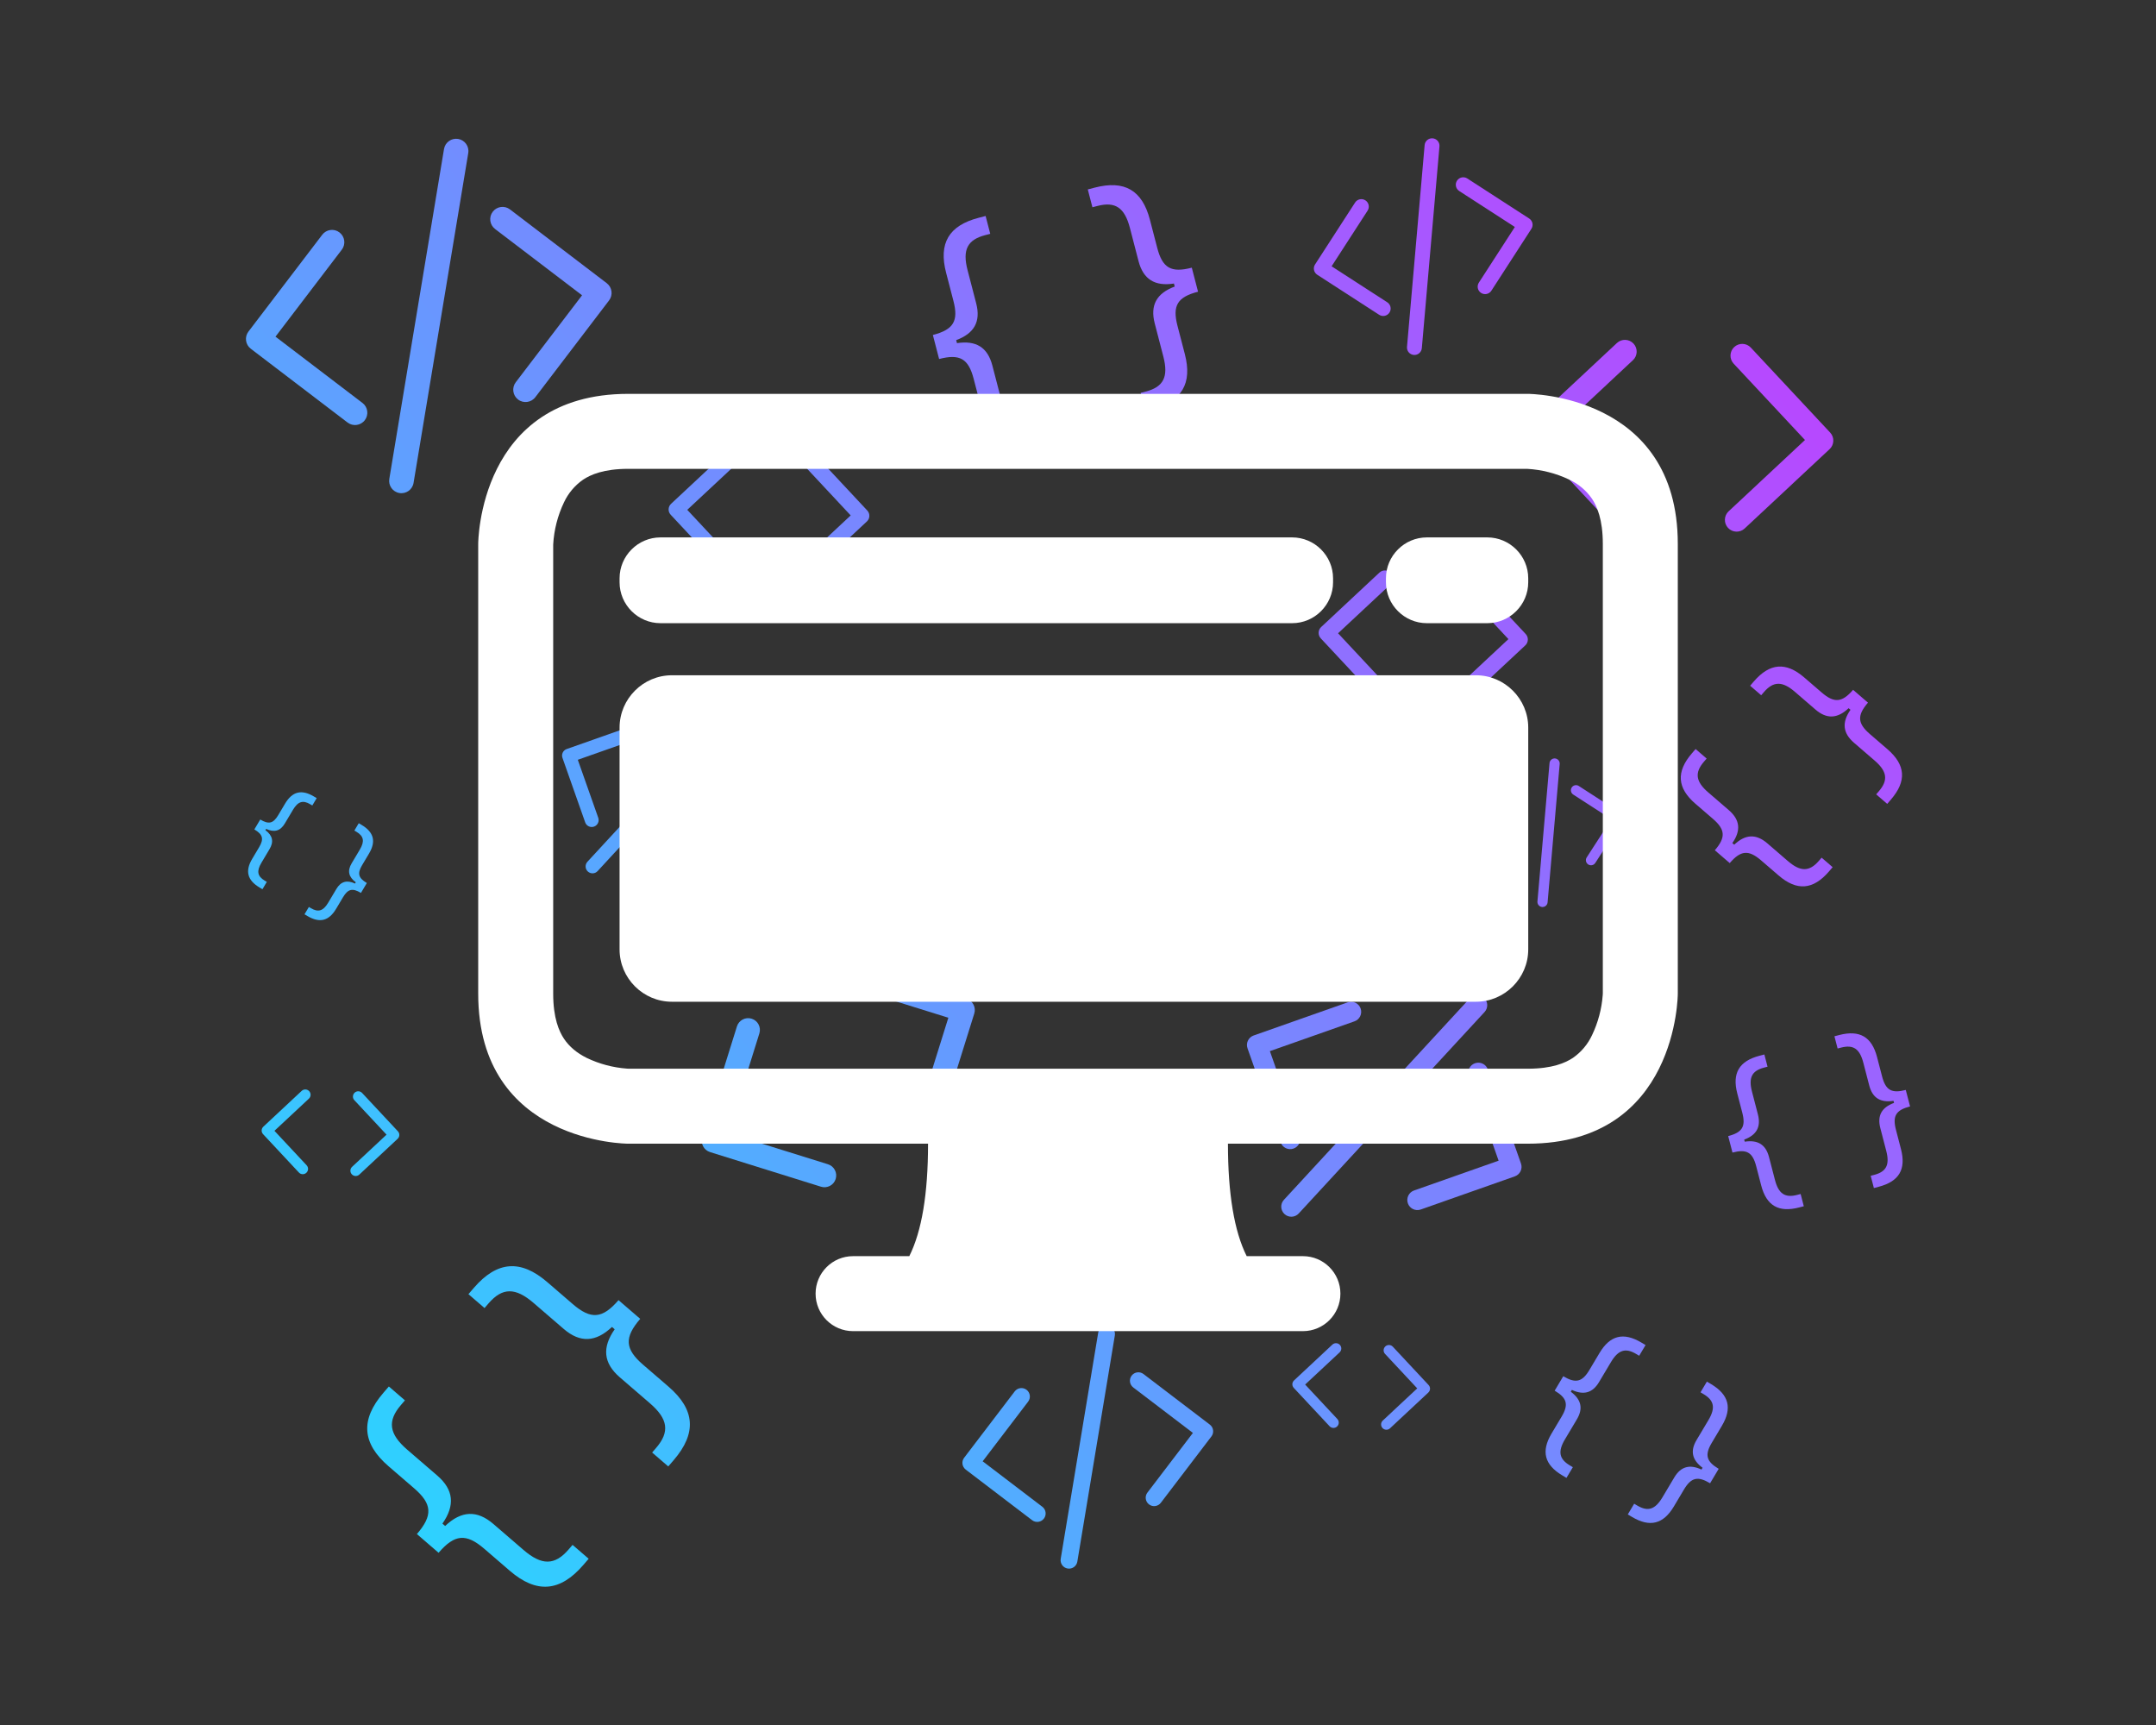 <?xml version="1.0" encoding="utf-8"?>
<!-- Generator: Adobe Illustrator 28.3.0, SVG Export Plug-In . SVG Version: 6.00 Build 0)  -->
<!DOCTYPE svg PUBLIC "-//W3C//DTD SVG 1.1//EN" "http://www.w3.org/Graphics/SVG/1.1/DTD/svg11.dtd">
<svg version="1.1" id="Capa_1" xmlns:x="http://ns.adobe.com/Extensibility/1.0/" xmlns:i="http://ns.adobe.com/AdobeIllustrator/10.0/" xmlns:graph="http://ns.adobe.com/Graphs/1.0/"
	 xmlns="http://www.w3.org/2000/svg" xmlns:xlink="http://www.w3.org/1999/xlink" x="0px" y="0px" viewBox="0 0 250 200"
	 style="enable-background:new 0 0 250 200;" xml:space="preserve">
<rect x="0" y="0" width="250" height="200" fill="#333333" stroke="none"/>
<style type="text/css">
	.st0{fill:url(#SVGID_1_);}
	.st1{fill:url(#SVGID_00000131358781430374078490000011483729559983959940_);}
	.st2{fill:url(#SVGID_00000042709967511931129240000002196897021917033651_);}
	.st3{fill:url(#SVGID_00000046307223461117904830000018062099787750631086_);}
	.st4{fill:url(#SVGID_00000083788249889117788630000016220106289500395137_);}
	.st5{fill:url(#SVGID_00000057864097322801724640000017862224503538205075_);}
	.st6{fill:url(#SVGID_00000067956260677722411580000005929473540850152595_);}
	.st7{fill:url(#SVGID_00000008859268565478477980000001645963573372912532_);}
	.st8{fill:url(#SVGID_00000169549082305118395180000015639015135317390466_);}
	.st9{fill:url(#SVGID_00000157291571047806541970000011194692569964479882_);}
	.st10{fill:url(#SVGID_00000180360338886976448990000011540762165780329399_);}
	.st11{fill:url(#SVGID_00000041988042372606493620000013971105361871959206_);}
	.st12{fill:url(#SVGID_00000106868588625279139730000004568702279378033031_);}
	.st13{fill:url(#SVGID_00000080199766352047865030000015376504554576416692_);}
	.st14{fill:url(#SVGID_00000141441549931189076980000012237523305383161505_);}
	.st15{fill:url(#SVGID_00000041293346737231633670000017863463821835827627_);}
	.st16{fill:url(#SVGID_00000171704474960302765870000002245345570407030165_);}
	.st17{fill:url(#SVGID_00000159458182400069490790000007220185925937986206_);}
	.st18{fill:url(#SVGID_00000083775570380825460680000001601349720796952507_);}
	.st19{fill:#FFFFFF;}
</style>
<g>
	<linearGradient id="SVGID_1_" gradientUnits="userSpaceOnUse" x1="256.505" y1="-69.183" x2="-45.248" y2="170.278">
		<stop  offset="0" style="stop-color:#FF00FF"/>
		<stop  offset="1" style="stop-color:#00FFFF"/>
	</linearGradient>
	<path class="st0" d="M110.967,39.786l-0.091-0.35c2.098-0.779,2.868-2.153,2.319-4.266l-1.002-3.854
		c-0.61-2.346-0.021-3.516,2.046-4.053l0.585-0.152l-0.538-2.07l-0.806,0.21c-3.457,0.899-4.664,2.95-3.776,6.366l0.85,3.268
		c0.61,2.346,0.005,3.332-2.384,3.953l0.724,2.786c2.389-0.621,3.397-0.054,4.007,2.292l0.85,3.268
		c0.888,3.416,2.939,4.621,6.398,3.722l0.806-0.21l-0.537-2.067l-0.585,0.152c-2.067,0.537-3.151-0.197-3.761-2.544l-1.002-3.856
		c-0.549-2.11-1.89-2.936-4.102-2.597 M136.124,32.874l0.091,0.35c-2.098,0.781-2.867,2.156-2.319,4.266l1.002,3.856
		c0.61,2.346,0.021,3.516-2.046,4.053l-0.585,0.152l0.537,2.067l0.806-0.21c3.459-0.899,4.664-2.95,3.776-6.366l-0.85-3.268
		c-0.61-2.346-0.005-3.332,2.384-3.953l-0.724-2.786c-2.389,0.621-3.397,0.054-4.007-2.292l-0.85-3.268
		c-0.888-3.416-2.941-4.62-6.398-3.722l-0.806,0.21l0.537,2.067l0.585-0.152c2.067-0.537,3.151,0.197,3.761,2.544l1.002,3.856
		c0.549,2.11,1.89,2.936,4.102,2.597"/>
	
		<linearGradient id="SVGID_00000061447618181779031760000012599925787576885912_" gradientUnits="userSpaceOnUse" x1="284.142" y1="-34.357" x2="-17.611" y2="205.104">
		<stop  offset="0" style="stop-color:#FF00FF"/>
		<stop  offset="1" style="stop-color:#00FFFF"/>
	</linearGradient>
	<path style="fill:url(#SVGID_00000061447618181779031760000012599925787576885912_);" d="M117.069,87.305l0.107-0.25
		c1.605,0.501,2.695,0.038,3.34-1.47l1.176-2.752c0.716-1.675,1.604-2.1,3.079-1.469l0.418,0.179l0.632-1.478l-0.576-0.246
		c-2.468-1.055-4.129-0.39-5.171,2.049l-0.997,2.333c-0.716,1.675-1.529,1.983-3.234,1.254l-0.85,1.989
		c1.706,0.729,2.044,1.529,1.328,3.204l-0.997,2.333c-1.042,2.439-0.377,4.098,2.092,5.154l0.576,0.246l0.631-1.476l-0.418-0.179
		c-1.476-0.631-1.783-1.566-1.066-3.241l1.177-2.753c0.644-1.507,0.226-2.614-1.245-3.429 M135.201,94.76l-0.107,0.25
		c-1.606-0.5-2.695-0.036-3.34,1.47l-1.177,2.753c-0.716,1.675-1.604,2.1-3.079,1.469l-0.418-0.179l-0.631,1.476l0.576,0.246
		c2.47,1.056,4.129,0.39,5.171-2.049l0.997-2.333c0.716-1.675,1.529-1.983,3.234-1.254l0.85-1.989
		c-1.706-0.729-2.044-1.529-1.328-3.204l0.997-2.333c1.042-2.439,0.375-4.098-2.092-5.154l-0.576-0.246l-0.631,1.476l0.418,0.179
		c1.476,0.631,1.783,1.566,1.066,3.241l-1.177,2.753c-0.644,1.507-0.226,2.614,1.245,3.429"/>
	
		<linearGradient id="SVGID_00000078029350815801766520000012090337657459856776_" gradientUnits="userSpaceOnUse" x1="315.534" y1="5.201" x2="13.781" y2="244.662">
		<stop  offset="0" style="stop-color:#FF00FF"/>
		<stop  offset="1" style="stop-color:#00FFFF"/>
	</linearGradient>
	<path style="fill:url(#SVGID_00000078029350815801766520000012090337657459856776_);" d="M172.144,117.335
		c0.437-0.474,0.408-1.214-0.067-1.651c-0.474-0.437-1.214-0.408-1.651,0.067l-21.548,23.358c-0.437,0.474-0.408,1.214,0.067,1.651
		c0.474,0.437,1.214,0.408,1.651-0.067L172.144,117.335z M157.771,116.926c0.215,0.608-0.103,1.276-0.712,1.491c0,0-0.002,0-0.003,0
		l-9.806,3.454l3.457,9.805c0.215,0.609-0.105,1.277-0.715,1.492s-1.277-0.105-1.492-0.715l-3.843-10.908
		c-0.215-0.608,0.103-1.276,0.712-1.491c0,0,0.002,0,0.003,0l10.908-3.843c0.608-0.215,1.276,0.103,1.491,0.712
		C157.771,116.923,157.771,116.925,157.771,116.926 M171.03,123.275c-0.609,0.214-0.929,0.88-0.715,1.489c0,0,0,0.002,0,0.003
		l3.457,9.805l-9.806,3.454c-0.609,0.215-0.929,0.883-0.715,1.492s0.883,0.929,1.492,0.715l10.908-3.843
		c0.609-0.214,0.929-0.88,0.715-1.489c0,0,0-0.002,0-0.003l-3.843-10.908c-0.214-0.609-0.88-0.929-1.489-0.715c0,0-0.002,0-0.003,0"
		/>
	
		<linearGradient id="SVGID_00000045603980850581610830000017318380303592300433_" gradientUnits="userSpaceOnUse" x1="289.351" y1="-27.792" x2="-12.401" y2="211.668">
		<stop  offset="0" style="stop-color:#FF00FF"/>
		<stop  offset="1" style="stop-color:#00FFFF"/>
	</linearGradient>
	<path style="fill:url(#SVGID_00000045603980850581610830000017318380303592300433_);" d="M88.053,119.816
		c0.224-0.719-0.176-1.483-0.895-1.707s-1.483,0.176-1.707,0.895l-4.015,12.863c-0.225,0.717,0.174,1.481,0.892,1.706
		c0.001,0,0.002,0,0.003,0.001l12.863,4.015c0.719,0.224,1.483-0.176,1.707-0.895s-0.176-1.483-0.895-1.707l-11.565-3.607
		l3.611-11.563L88.053,119.816z M98.402,114.391c-0.719-0.224-1.119-0.989-0.895-1.707s0.989-1.119,1.707-0.895l12.863,4.015
		c0.718,0.223,1.119,0.986,0.896,1.704c0,0.001,0,0.002-0.001,0.003l-4.015,12.863c-0.224,0.719-0.989,1.119-1.707,0.895
		s-1.119-0.989-0.895-1.707l3.611-11.563l-11.565-3.607L98.402,114.391z"/>
	
		<linearGradient id="SVGID_00000114049733008140188390000015929754708333670290_" gradientUnits="userSpaceOnUse" x1="290.986" y1="-25.732" x2="-10.766" y2="213.729">
		<stop  offset="0" style="stop-color:#FF00FF"/>
		<stop  offset="1" style="stop-color:#00FFFF"/>
	</linearGradient>
	<path style="fill:url(#SVGID_00000114049733008140188390000015929754708333670290_);" d="M189.349,41.763
		c0.55-0.514,0.58-1.376,0.066-1.926c-0.514-0.55-1.376-0.58-1.926-0.066l-9.848,9.197c-0.55,0.512-0.581,1.373-0.068,1.924
		c0.001,0,0.002,0.001,0.002,0.002l9.197,9.848c0.514,0.55,1.376,0.58,1.926,0.066c0.55-0.514,0.58-1.376,0.066-1.926l-8.271-8.852
		l8.854-8.267L189.349,41.763z M201.027,42.163c-0.514-0.55-0.484-1.413,0.066-1.926c0.55-0.513,1.413-0.484,1.926,0.066
		l9.197,9.848c0.514,0.549,0.485,1.41-0.063,1.924c0,0.001-0.001,0.002-0.002,0.002l-9.848,9.197
		c-0.55,0.514-1.413,0.484-1.926-0.066c-0.513-0.55-0.484-1.413,0.066-1.926l8.854-8.267l-8.271-8.852L201.027,42.163z"/>
	
		<linearGradient id="SVGID_00000092423048457642260700000013920962143370777764_" gradientUnits="userSpaceOnUse" x1="228.127" y1="-104.943" x2="-73.626" y2="134.517">
		<stop  offset="0" style="stop-color:#FF00FF"/>
		<stop  offset="1" style="stop-color:#00FFFF"/>
	</linearGradient>
	<path style="fill:url(#SVGID_00000092423048457642260700000013920962143370777764_);" d="M54.297,17.747
		c0.128-0.776-0.396-1.511-1.173-1.639c-0.776-0.128-1.511,0.396-1.639,1.173l-6.342,38.243c-0.128,0.776,0.396,1.511,1.173,1.639
		c0.776,0.128,1.511-0.396,1.639-1.173L54.297,17.747z M39.365,26.949c0.626,0.476,0.749,1.37,0.272,1.997
		c0,0-0.002,0.001-0.003,0.002l-7.689,10.085l10.088,7.686c0.627,0.477,0.748,1.373,0.269,2c-0.478,0.628-1.373,0.748-2,0.269
		l-11.22-8.552c-0.626-0.476-0.749-1.37-0.272-1.997c0,0,0.002-0.001,0.003-0.002l8.552-11.22c0.476-0.626,1.37-0.749,1.997-0.272
		C39.363,26.946,39.364,26.948,39.365,26.949 M57.136,24.55c-0.478,0.626-0.358,1.519,0.267,1.997c0,0,0.001,0.002,0.002,0.003
		l10.088,7.686l-7.689,10.085c-0.477,0.627-0.356,1.522,0.269,2c0.626,0.478,1.522,0.356,2-0.269l8.552-11.22
		c0.478-0.626,0.358-1.519-0.267-1.997c0,0-0.001-0.002-0.002-0.003l-11.22-8.552c-0.626-0.478-1.519-0.358-1.997,0.267
		c0,0-0.002,0.001-0.003,0.002"/>
	
		<linearGradient id="SVGID_00000054244195643927433500000010170185147519104177_" gradientUnits="userSpaceOnUse" x1="295.29" y1="-20.309" x2="-6.463" y2="219.152">
		<stop  offset="0" style="stop-color:#FF00FF"/>
		<stop  offset="1" style="stop-color:#00FFFF"/>
	</linearGradient>
	<path style="fill:url(#SVGID_00000054244195643927433500000010170185147519104177_);" d="M70.959,153.848l0.316,0.272
		c-1.48,2.117-1.309,3.926,0.599,5.572l3.481,3c2.119,1.826,2.328,3.324,0.719,5.19l-0.455,0.528l1.87,1.612l0.627-0.728
		c2.691-3.123,2.49-5.862-0.595-8.522l-2.952-2.544c-2.119-1.826-2.192-3.159-0.332-5.317l-2.516-2.169
		c-1.86,2.158-3.189,2.281-5.308,0.455l-2.952-2.544c-3.086-2.659-5.823-2.457-8.516,0.667l-0.627,0.728l1.867,1.609l0.455-0.528
		c1.609-1.867,3.12-1.882,5.24-0.054l3.483,3.002c1.906,1.642,3.721,1.546,5.599-0.228 M51.618,176.924l-0.316-0.272
		c1.479-2.119,1.306-3.929-0.599-5.572l-3.483-3.002c-2.119-1.826-2.328-3.324-0.719-5.19l0.455-0.528l-1.867-1.609l-0.627,0.728
		c-2.693,3.124-2.49,5.862,0.595,8.522l2.952,2.544c2.119,1.826,2.192,3.159,0.332,5.317l2.516,2.169
		c1.86-2.158,3.189-2.281,5.308-0.455l2.952,2.544c3.086,2.659,5.825,2.454,8.516-0.667l0.627-0.728l-1.867-1.609l-0.455,0.528
		c-1.609,1.867-3.12,1.882-5.24,0.054l-3.483-3.002c-1.906-1.642-3.721-1.546-5.599,0.228"/>
	
		<linearGradient id="SVGID_00000025422363739192041380000000319089146030943917_" gradientUnits="userSpaceOnUse" x1="268.77" y1="-53.728" x2="-32.983" y2="185.733">
		<stop  offset="0" style="stop-color:#FF00FF"/>
		<stop  offset="1" style="stop-color:#00FFFF"/>
	</linearGradient>
	<path style="fill:url(#SVGID_00000025422363739192041380000000319089146030943917_);" d="M166.914,16.973
		c0.041-0.475-0.31-0.894-0.785-0.935c-0.475-0.041-0.894,0.31-0.935,0.785l-2.045,23.394c-0.041,0.475,0.31,0.894,0.785,0.935
		c0.475,0.041,0.894-0.31,0.935-0.785L166.914,16.973z M158.325,23.228c0.4,0.258,0.516,0.793,0.257,1.194
		c0,0-0.001,0.001-0.002,0.001l-4.173,6.451l6.452,4.171c0.401,0.259,0.516,0.794,0.256,1.195c-0.26,0.401-0.794,0.516-1.195,0.256
		l-7.176-4.641c-0.4-0.258-0.516-0.793-0.257-1.194c0,0,0.001-0.001,0.002-0.001l4.641-7.176c0.258-0.4,0.793-0.516,1.194-0.257
		C158.324,23.227,158.325,23.228,158.325,23.228 M168.947,20.949c-0.259,0.4-0.146,0.934,0.255,1.194c0,0,0.001,0.001,0.001,0.002
		l6.452,4.171l-4.173,6.451c-0.259,0.401-0.144,0.936,0.256,1.195c0.4,0.259,0.936,0.144,1.195-0.256l4.641-7.176
		c0.259-0.4,0.146-0.934-0.255-1.194c0,0-0.001-0.001-0.001-0.002l-7.176-4.641c-0.4-0.259-0.934-0.146-1.194,0.255
		C168.949,20.948,168.948,20.948,168.947,20.949"/>
	
		<linearGradient id="SVGID_00000090261366569698262810000004762623233235326117_" gradientUnits="userSpaceOnUse" x1="254.473" y1="-71.744" x2="-47.28" y2="167.717">
		<stop  offset="0" style="stop-color:#FF00FF"/>
		<stop  offset="1" style="stop-color:#00FFFF"/>
	</linearGradient>
	<path style="fill:url(#SVGID_00000090261366569698262810000004762623233235326117_);" d="M85.519,53.672
		c0.362-0.338,0.382-0.906,0.043-1.268c-0.338-0.362-0.906-0.382-1.268-0.043l-6.48,6.052c-0.362,0.337-0.382,0.904-0.045,1.266
		c0.001,0,0.001,0.001,0.001,0.002l6.052,6.48c0.338,0.362,0.906,0.382,1.268,0.043s0.382-0.906,0.043-1.268l-5.442-5.825
		L85.519,53.672L85.519,53.672z M93.203,53.935c-0.338-0.362-0.318-0.93,0.043-1.268c0.362-0.338,0.93-0.318,1.268,0.043l6.052,6.48
		c0.338,0.361,0.319,0.928-0.042,1.266c0,0.001-0.001,0.001-0.002,0.001l-6.48,6.052c-0.362,0.338-0.93,0.318-1.268-0.043
		c-0.338-0.362-0.318-0.93,0.043-1.268l5.826-5.44L93.203,53.935L93.203,53.935z"/>
	
		<linearGradient id="SVGID_00000013903620938322817630000004982763229384987298_" gradientUnits="userSpaceOnUse" x1="345.126" y1="42.491" x2="43.373" y2="281.952">
		<stop  offset="0" style="stop-color:#FF00FF"/>
		<stop  offset="1" style="stop-color:#00FFFF"/>
	</linearGradient>
	<path style="fill:url(#SVGID_00000013903620938322817630000004982763229384987298_);" d="M197.422,170.174l-0.125,0.21
		c-1.372-0.639-2.399-0.356-3.154,0.912l-1.378,2.314c-0.839,1.408-1.681,1.681-2.922,0.942l-0.351-0.209l-0.74,1.243l0.484,0.288
		c2.075,1.236,3.635,0.841,4.857-1.209l1.168-1.962c0.839-1.408,1.6-1.586,3.034-0.732l0.996-1.672
		c-1.434-0.854-1.64-1.608-0.802-3.017l1.168-1.962c1.221-2.051,0.826-3.61-1.25-4.846l-0.484-0.288l-0.739,1.241l0.351,0.209
		c1.241,0.739,1.403,1.609,0.564,3.018l-1.379,2.314c-0.754,1.267-0.514,2.304,0.7,3.207 M182.142,161.359l0.125-0.21
		c1.373,0.638,2.4,0.354,3.154-0.912l1.379-2.314c0.839-1.408,1.681-1.681,2.922-0.942l0.351,0.209l0.739-1.241l-0.484-0.288
		c-2.076-1.237-3.635-0.841-4.857,1.209l-1.168,1.962c-0.839,1.408-1.6,1.586-3.034,0.732l-0.996,1.672
		c1.434,0.854,1.64,1.608,0.802,3.017l-1.168,1.962c-1.221,2.051-0.825,3.61,1.25,4.846l0.484,0.288l0.739-1.241l-0.351-0.209
		c-1.241-0.739-1.403-1.609-0.564-3.018l1.379-2.314c0.754-1.267,0.514-2.304-0.7-3.207"/>
	
		<linearGradient id="SVGID_00000141428046671775709180000002830103990087710625_" gradientUnits="userSpaceOnUse" x1="335.885" y1="30.846" x2="34.132" y2="270.307">
		<stop  offset="0" style="stop-color:#FF00FF"/>
		<stop  offset="1" style="stop-color:#00FFFF"/>
	</linearGradient>
	<path style="fill:url(#SVGID_00000141428046671775709180000002830103990087710625_);" d="M219.562,127.63l0.062,0.24
		c-1.439,0.534-1.967,1.477-1.59,2.926l0.687,2.643c0.418,1.609,0.014,2.411-1.403,2.78l-0.401,0.104l0.369,1.42l0.553-0.144
		c2.371-0.617,3.199-2.023,2.59-4.366l-0.583-2.241c-0.418-1.609-0.003-2.285,1.635-2.711l-0.497-1.911
		c-1.638,0.426-2.33,0.037-2.748-1.572l-0.583-2.241c-0.609-2.343-2.016-3.169-4.388-2.553l-0.553,0.144l0.368,1.418l0.401-0.104
		c1.418-0.368,2.161,0.135,2.579,1.745l0.687,2.644c0.376,1.447,1.296,2.013,2.813,1.781 M202.311,132.37l-0.062-0.24
		c1.439-0.536,1.966-1.479,1.59-2.926l-0.687-2.644c-0.418-1.609-0.014-2.411,1.403-2.78l0.401-0.104l-0.368-1.418l-0.553,0.144
		c-2.372,0.617-3.199,2.023-2.59,4.366l0.583,2.241c0.418,1.609,0.003,2.285-1.635,2.711l0.497,1.911
		c1.638-0.426,2.33-0.037,2.748,1.572l0.583,2.241c0.609,2.343,2.017,3.168,4.388,2.553l0.553-0.144l-0.368-1.418l-0.401,0.104
		c-1.418,0.368-2.161-0.135-2.579-1.745l-0.687-2.644c-0.377-1.447-1.296-2.013-2.813-1.781"/>
	
		<linearGradient id="SVGID_00000045618952146836230640000015597487616840096187_" gradientUnits="userSpaceOnUse" x1="265.495" y1="-57.855" x2="-36.258" y2="181.606">
		<stop  offset="0" style="stop-color:#FF00FF"/>
		<stop  offset="1" style="stop-color:#00FFFF"/>
	</linearGradient>
	<path style="fill:url(#SVGID_00000045618952146836230640000015597487616840096187_);" d="M68.117,99.912
		c-0.3,0.325-0.28,0.833,0.046,1.132c0.325,0.3,0.833,0.28,1.132-0.046L84.073,84.98c0.3-0.325,0.28-0.833-0.046-1.132
		c-0.325-0.3-0.833-0.28-1.132,0.046L68.117,99.912z M77.974,100.193c-0.147-0.417,0.071-0.875,0.488-1.023c0,0,0.001,0,0.002,0
		l6.725-2.369l-2.371-6.724c-0.147-0.418,0.072-0.876,0.49-1.023s0.876,0.072,1.023,0.49l2.636,7.481
		c0.147,0.417-0.071,0.875-0.488,1.023c0,0-0.001,0-0.002,0l-7.481,2.636c-0.417,0.147-0.875-0.071-1.023-0.488
		C77.974,100.195,77.974,100.193,77.974,100.193 M68.881,95.838c0.418-0.147,0.637-0.604,0.49-1.021c0,0,0-0.001,0-0.002
		l-2.371-6.724l6.725-2.369c0.418-0.147,0.637-0.606,0.49-1.023c-0.147-0.418-0.606-0.637-1.023-0.49l-7.481,2.636
		c-0.418,0.147-0.637,0.604-0.49,1.021c0,0,0,0.001,0,0.002l2.636,7.481c0.147,0.418,0.604,0.637,1.021,0.49
		C68.878,95.838,68.88,95.838,68.881,95.838"/>
	
		<linearGradient id="SVGID_00000067924976516094716840000010252236293735248821_" gradientUnits="userSpaceOnUse" x1="290.762" y1="-26.014" x2="-10.99" y2="213.446">
		<stop  offset="0" style="stop-color:#FF00FF"/>
		<stop  offset="1" style="stop-color:#00FFFF"/>
	</linearGradient>
	<path style="fill:url(#SVGID_00000067924976516094716840000010252236293735248821_);" d="M168.835,79.768
		c-0.377,0.353-0.398,0.944-0.045,1.321c0.353,0.377,0.944,0.398,1.321,0.045l6.754-6.307c0.377-0.351,0.398-0.942,0.047-1.319
		c-0.001,0-0.001-0.001-0.001-0.002l-6.307-6.754c-0.353-0.377-0.944-0.398-1.321-0.045c-0.377,0.353-0.398,0.944-0.045,1.321
		l5.672,6.071L168.835,79.768L168.835,79.768z M160.827,79.494c0.353,0.377,0.332,0.969-0.045,1.321
		c-0.377,0.352-0.969,0.332-1.321-0.045l-6.307-6.754c-0.352-0.376-0.333-0.967,0.043-1.32c0-0.001,0.001-0.001,0.002-0.001
		l6.754-6.307c0.377-0.353,0.969-0.332,1.321,0.045c0.352,0.377,0.332,0.969-0.045,1.321l-6.072,5.669L160.827,79.494
		L160.827,79.494z"/>
	
		<linearGradient id="SVGID_00000067199072412232728440000011706092664470639806_" gradientUnits="userSpaceOnUse" x1="321.513" y1="12.735" x2="19.76" y2="252.196">
		<stop  offset="0" style="stop-color:#FF00FF"/>
		<stop  offset="1" style="stop-color:#00FFFF"/>
	</linearGradient>
	<path style="fill:url(#SVGID_00000067199072412232728440000011706092664470639806_);" d="M122.995,180.734
		c-0.088,0.532,0.272,1.036,0.805,1.124c0.532,0.088,1.036-0.272,1.124-0.805l4.349-26.227c0.088-0.532-0.272-1.036-0.805-1.124
		c-0.532-0.088-1.036,0.272-1.124,0.805L122.995,180.734z M133.235,174.423c-0.429-0.327-0.514-0.94-0.186-1.37
		c0,0,0.001-0.001,0.002-0.001l5.273-6.917l-6.918-5.271c-0.43-0.327-0.513-0.941-0.185-1.372c0.328-0.43,0.941-0.513,1.372-0.185
		l7.694,5.865c0.429,0.327,0.514,0.94,0.186,1.37c0,0-0.001,0.001-0.002,0.001l-5.865,7.694c-0.327,0.429-0.94,0.514-1.37,0.186
		C133.237,174.425,133.236,174.424,133.235,174.423 M121.048,176.068c0.328-0.429,0.246-1.042-0.183-1.37
		c0,0-0.001-0.001-0.001-0.002l-6.918-5.271l5.273-6.917c0.327-0.43,0.244-1.044-0.185-1.372c-0.429-0.328-1.044-0.244-1.372,0.185
		l-5.865,7.694c-0.328,0.429-0.246,1.042,0.183,1.37c0,0,0.001,0.001,0.001,0.002l7.694,5.865c0.429,0.328,1.042,0.246,1.37-0.183
		C121.045,176.07,121.047,176.069,121.048,176.068"/>
	
		<linearGradient id="SVGID_00000008141567286073130320000014419228626033369277_" gradientUnits="userSpaceOnUse" x1="315.177" y1="4.752" x2="13.425" y2="244.213">
		<stop  offset="0" style="stop-color:#FF00FF"/>
		<stop  offset="1" style="stop-color:#00FFFF"/>
	</linearGradient>
	<path style="fill:url(#SVGID_00000008141567286073130320000014419228626033369277_);" d="M201.092,97.936l-0.217-0.187
		c1.015-1.452,0.898-2.693-0.411-3.821l-2.387-2.058c-1.453-1.252-1.597-2.279-0.493-3.559l0.312-0.362l-1.282-1.105l-0.43,0.5
		c-1.846,2.142-1.708,4.02,0.408,5.844l2.025,1.745c1.453,1.252,1.503,2.167,0.228,3.647l1.726,1.488
		c1.276-1.48,2.187-1.565,3.64-0.312l2.025,1.745c2.116,1.824,3.994,1.685,5.841-0.458l0.43-0.5l-1.28-1.104l-0.312,0.362
		c-1.104,1.28-2.14,1.29-3.594,0.037l-2.388-2.059c-1.307-1.126-2.552-1.06-3.839,0.156 M214.356,82.111l0.217,0.187
		c-1.014,1.453-0.896,2.694,0.411,3.821l2.388,2.059c1.453,1.252,1.597,2.279,0.493,3.559l-0.312,0.362l1.28,1.104l0.43-0.5
		c1.847-2.143,1.708-4.02-0.408-5.844l-2.025-1.745c-1.453-1.252-1.503-2.167-0.228-3.647l-1.726-1.488
		c-1.276,1.48-2.187,1.565-3.64,0.312l-2.025-1.745c-2.116-1.824-3.994-1.683-5.841,0.458l-0.43,0.5l1.28,1.104l0.312-0.362
		c1.104-1.28,2.14-1.29,3.594-0.037l2.388,2.059c1.307,1.126,2.552,1.06,3.839-0.156"/>
	
		<linearGradient id="SVGID_00000106123318091896888190000004315141829317995161_" gradientUnits="userSpaceOnUse" x1="307.473" y1="-4.957" x2="5.72" y2="234.504">
		<stop  offset="0" style="stop-color:#FF00FF"/>
		<stop  offset="1" style="stop-color:#00FFFF"/>
	</linearGradient>
	<path style="fill:url(#SVGID_00000106123318091896888190000004315141829317995161_);" d="M178.274,104.517
		c-0.028,0.325,0.213,0.613,0.538,0.641c0.325,0.028,0.613-0.213,0.641-0.538l1.402-16.044c0.028-0.325-0.213-0.613-0.538-0.641
		c-0.325-0.028-0.613,0.213-0.641,0.538L178.274,104.517z M184.164,100.227c-0.275-0.177-0.354-0.544-0.177-0.819
		c0,0,0.001-0.001,0.001-0.001l2.862-4.424l-4.425-2.86c-0.275-0.178-0.354-0.545-0.176-0.82s0.545-0.354,0.82-0.176l4.921,3.183
		c0.275,0.177,0.354,0.544,0.177,0.819c0,0-0.001,0.001-0.001,0.001l-3.183,4.921c-0.177,0.275-0.544,0.354-0.819,0.177
		C184.165,100.228,184.165,100.227,184.164,100.227 M176.88,101.79c0.178-0.275,0.1-0.641-0.175-0.819c0,0-0.001-0.001-0.001-0.001
		l-4.425-2.86l2.862-4.424c0.178-0.275,0.099-0.642-0.176-0.82c-0.275-0.178-0.642-0.099-0.82,0.176l-3.183,4.921
		c-0.178,0.275-0.1,0.641,0.175,0.819c0,0,0.001,0.001,0.001,0.001l4.921,3.183c0.275,0.178,0.641,0.1,0.819-0.175
		C176.879,101.791,176.879,101.79,176.88,101.79"/>
	
		<linearGradient id="SVGID_00000005261177521608437530000009067706238516132025_" gradientUnits="userSpaceOnUse" x1="269.834" y1="-52.388" x2="-31.919" y2="187.073">
		<stop  offset="0" style="stop-color:#FF00FF"/>
		<stop  offset="1" style="stop-color:#00FFFF"/>
	</linearGradient>
	<path style="fill:url(#SVGID_00000005261177521608437530000009067706238516132025_);" d="M40.826,135.284
		c-0.248,0.232-0.262,0.621-0.03,0.869c0.232,0.248,0.621,0.262,0.869,0.03l4.444-4.15c0.248-0.231,0.262-0.62,0.031-0.868
		c0,0-0.001,0-0.001-0.001l-4.15-4.444c-0.232-0.248-0.621-0.262-0.869-0.03c-0.248,0.232-0.262,0.621-0.03,0.869l3.732,3.995
		L40.826,135.284L40.826,135.284z M35.556,135.104c0.232,0.248,0.218,0.638-0.03,0.869c-0.248,0.232-0.638,0.218-0.869-0.03
		l-4.15-4.444c-0.232-0.248-0.219-0.636,0.029-0.868c0,0,0-0.001,0.001-0.001l4.444-4.15c0.248-0.232,0.638-0.218,0.869,0.03
		s0.218,0.638-0.03,0.869l-3.996,3.73L35.556,135.104L35.556,135.104z"/>
	
		<linearGradient id="SVGID_00000159466694684210958470000004596963583308533411_" gradientUnits="userSpaceOnUse" x1="253.331" y1="-73.183" x2="-48.422" y2="166.278">
		<stop  offset="0" style="stop-color:#FF00FF"/>
		<stop  offset="1" style="stop-color:#00FFFF"/>
	</linearGradient>
	<path style="fill:url(#SVGID_00000159466694684210958470000004596963583308533411_);" d="M30.776,96.249l0.086-0.144
		c0.941,0.438,1.645,0.244,2.163-0.625l0.945-1.587c0.575-0.966,1.153-1.153,2.004-0.646l0.241,0.143l0.507-0.852l-0.332-0.197
		c-1.423-0.847-2.493-0.577-3.331,0.829l-0.801,1.345c-0.575,0.966-1.097,1.088-2.081,0.502l-0.683,1.147
		c0.983,0.586,1.125,1.103,0.55,2.069l-0.801,1.345c-0.837,1.406-0.566,2.476,0.857,3.324l0.332,0.197l0.507-0.851l-0.241-0.143
		c-0.851-0.507-0.962-1.104-0.387-2.07l0.945-1.587C31.774,97.58,31.609,96.868,30.776,96.249 M41.255,102.295l-0.086,0.144
		c-0.941-0.438-1.646-0.243-2.163,0.625l-0.945,1.587c-0.575,0.966-1.153,1.153-2.004,0.646l-0.241-0.143l-0.507,0.851l0.332,0.197
		c1.424,0.848,2.493,0.577,3.331-0.829l0.801-1.345c0.575-0.966,1.097-1.088,2.081-0.502l0.683-1.147
		c-0.983-0.586-1.125-1.103-0.55-2.069l0.801-1.345c0.837-1.406,0.565-2.476-0.857-3.324l-0.332-0.197l-0.507,0.851l0.241,0.143
		c0.851,0.507,0.962,1.104,0.387,2.07l-0.945,1.587C40.256,100.964,40.421,101.675,41.255,102.295"/>
	
		<linearGradient id="SVGID_00000108308878185743342780000000866857585911271051_" gradientUnits="userSpaceOnUse" x1="330.34" y1="23.858" x2="28.587" y2="263.319">
		<stop  offset="0" style="stop-color:#FF00FF"/>
		<stop  offset="1" style="stop-color:#00FFFF"/>
	</linearGradient>
	<path style="fill:url(#SVGID_00000108308878185743342780000000866857585911271051_);" d="M160.341,164.702
		c-0.248,0.232-0.262,0.621-0.03,0.869s0.621,0.262,0.869,0.03l4.444-4.15c0.248-0.231,0.262-0.62,0.031-0.868
		c0,0-0.001,0-0.001-0.001l-4.15-4.444c-0.232-0.248-0.621-0.262-0.869-0.03s-0.262,0.621-0.03,0.869l3.732,3.995L160.341,164.702
		L160.341,164.702z M155.071,164.522c0.232,0.248,0.218,0.638-0.03,0.869c-0.248,0.232-0.638,0.218-0.869-0.03l-4.15-4.444
		c-0.232-0.248-0.219-0.636,0.029-0.868c0,0,0-0.001,0.001-0.001l4.444-4.15c0.248-0.232,0.638-0.218,0.869,0.03
		c0.232,0.248,0.218,0.638-0.03,0.869l-3.996,3.73L155.071,164.522L155.071,164.522z"/>
</g>
<g>
	<path class="st19" d="M55.451,63.052c0,0,0-17.387,17.387-17.387h104.324c0,0,17.387,0,17.387,17.387v52.162
		c0,0,0,17.387-17.387,17.387h-34.775c0,5.796,0.724,10.143,2.173,13.04h6.52c2.401,0,4.347,1.946,4.347,4.347
		c0,2.401-1.946,4.347-4.347,4.347H98.919c-2.401,0-4.347-1.946-4.347-4.347c0-2.401,1.946-4.347,4.347-4.347h6.52
		c1.449-2.898,2.173-7.245,2.173-13.04H72.838c0,0-17.387,0-17.387-17.387V63.052z M67.605,55.619
		c-0.954,0.665-1.716,1.571-2.208,2.625c-0.732,1.534-1.158,3.197-1.252,4.895v52.075c0,2.825,0.678,4.364,1.261,5.234
		c0.609,0.904,1.484,1.64,2.625,2.208c1.468,0.703,3.054,1.124,4.677,1.243l0.217,0.009h104.237c2.825,0,4.364-0.678,5.234-1.261
		c0.954-0.665,1.716-1.571,2.208-2.625c0.703-1.468,1.124-3.054,1.243-4.677l0.009-0.217V63.052c0-2.825-0.678-4.364-1.261-5.234
		c-0.665-0.954-1.571-1.716-2.625-2.208c-1.534-0.732-3.197-1.158-4.895-1.252H72.838C70.013,54.358,68.474,55.037,67.605,55.619"/>
	<g>
		<path class="st19" d="M149.832,72.253H76.587c-2.609,0-4.744-2.135-4.744-4.744v-0.457c0-2.609,2.135-4.744,4.744-4.744h73.245
			c2.609,0,4.744,2.135,4.744,4.744v0.457C154.576,70.118,152.441,72.253,149.832,72.253z"/>
		<path class="st19" d="M172.463,72.253h-7.011c-2.609,0-4.744-2.135-4.744-4.744v-0.457c0-2.609,2.135-4.744,4.744-4.744h7.011
			c2.609,0,4.744,2.135,4.744,4.744v0.457C177.207,70.118,175.072,72.253,172.463,72.253z"/>
		<path class="st19" d="M171.14,116.144H77.91c-3.337,0-6.067-2.73-6.067-6.067V84.359c0-3.337,2.73-6.067,6.067-6.067h93.23
			c3.337,0,6.067,2.73,6.067,6.067v25.718C177.207,113.413,174.477,116.144,171.14,116.144z"/>
	</g>
</g>
</svg>
